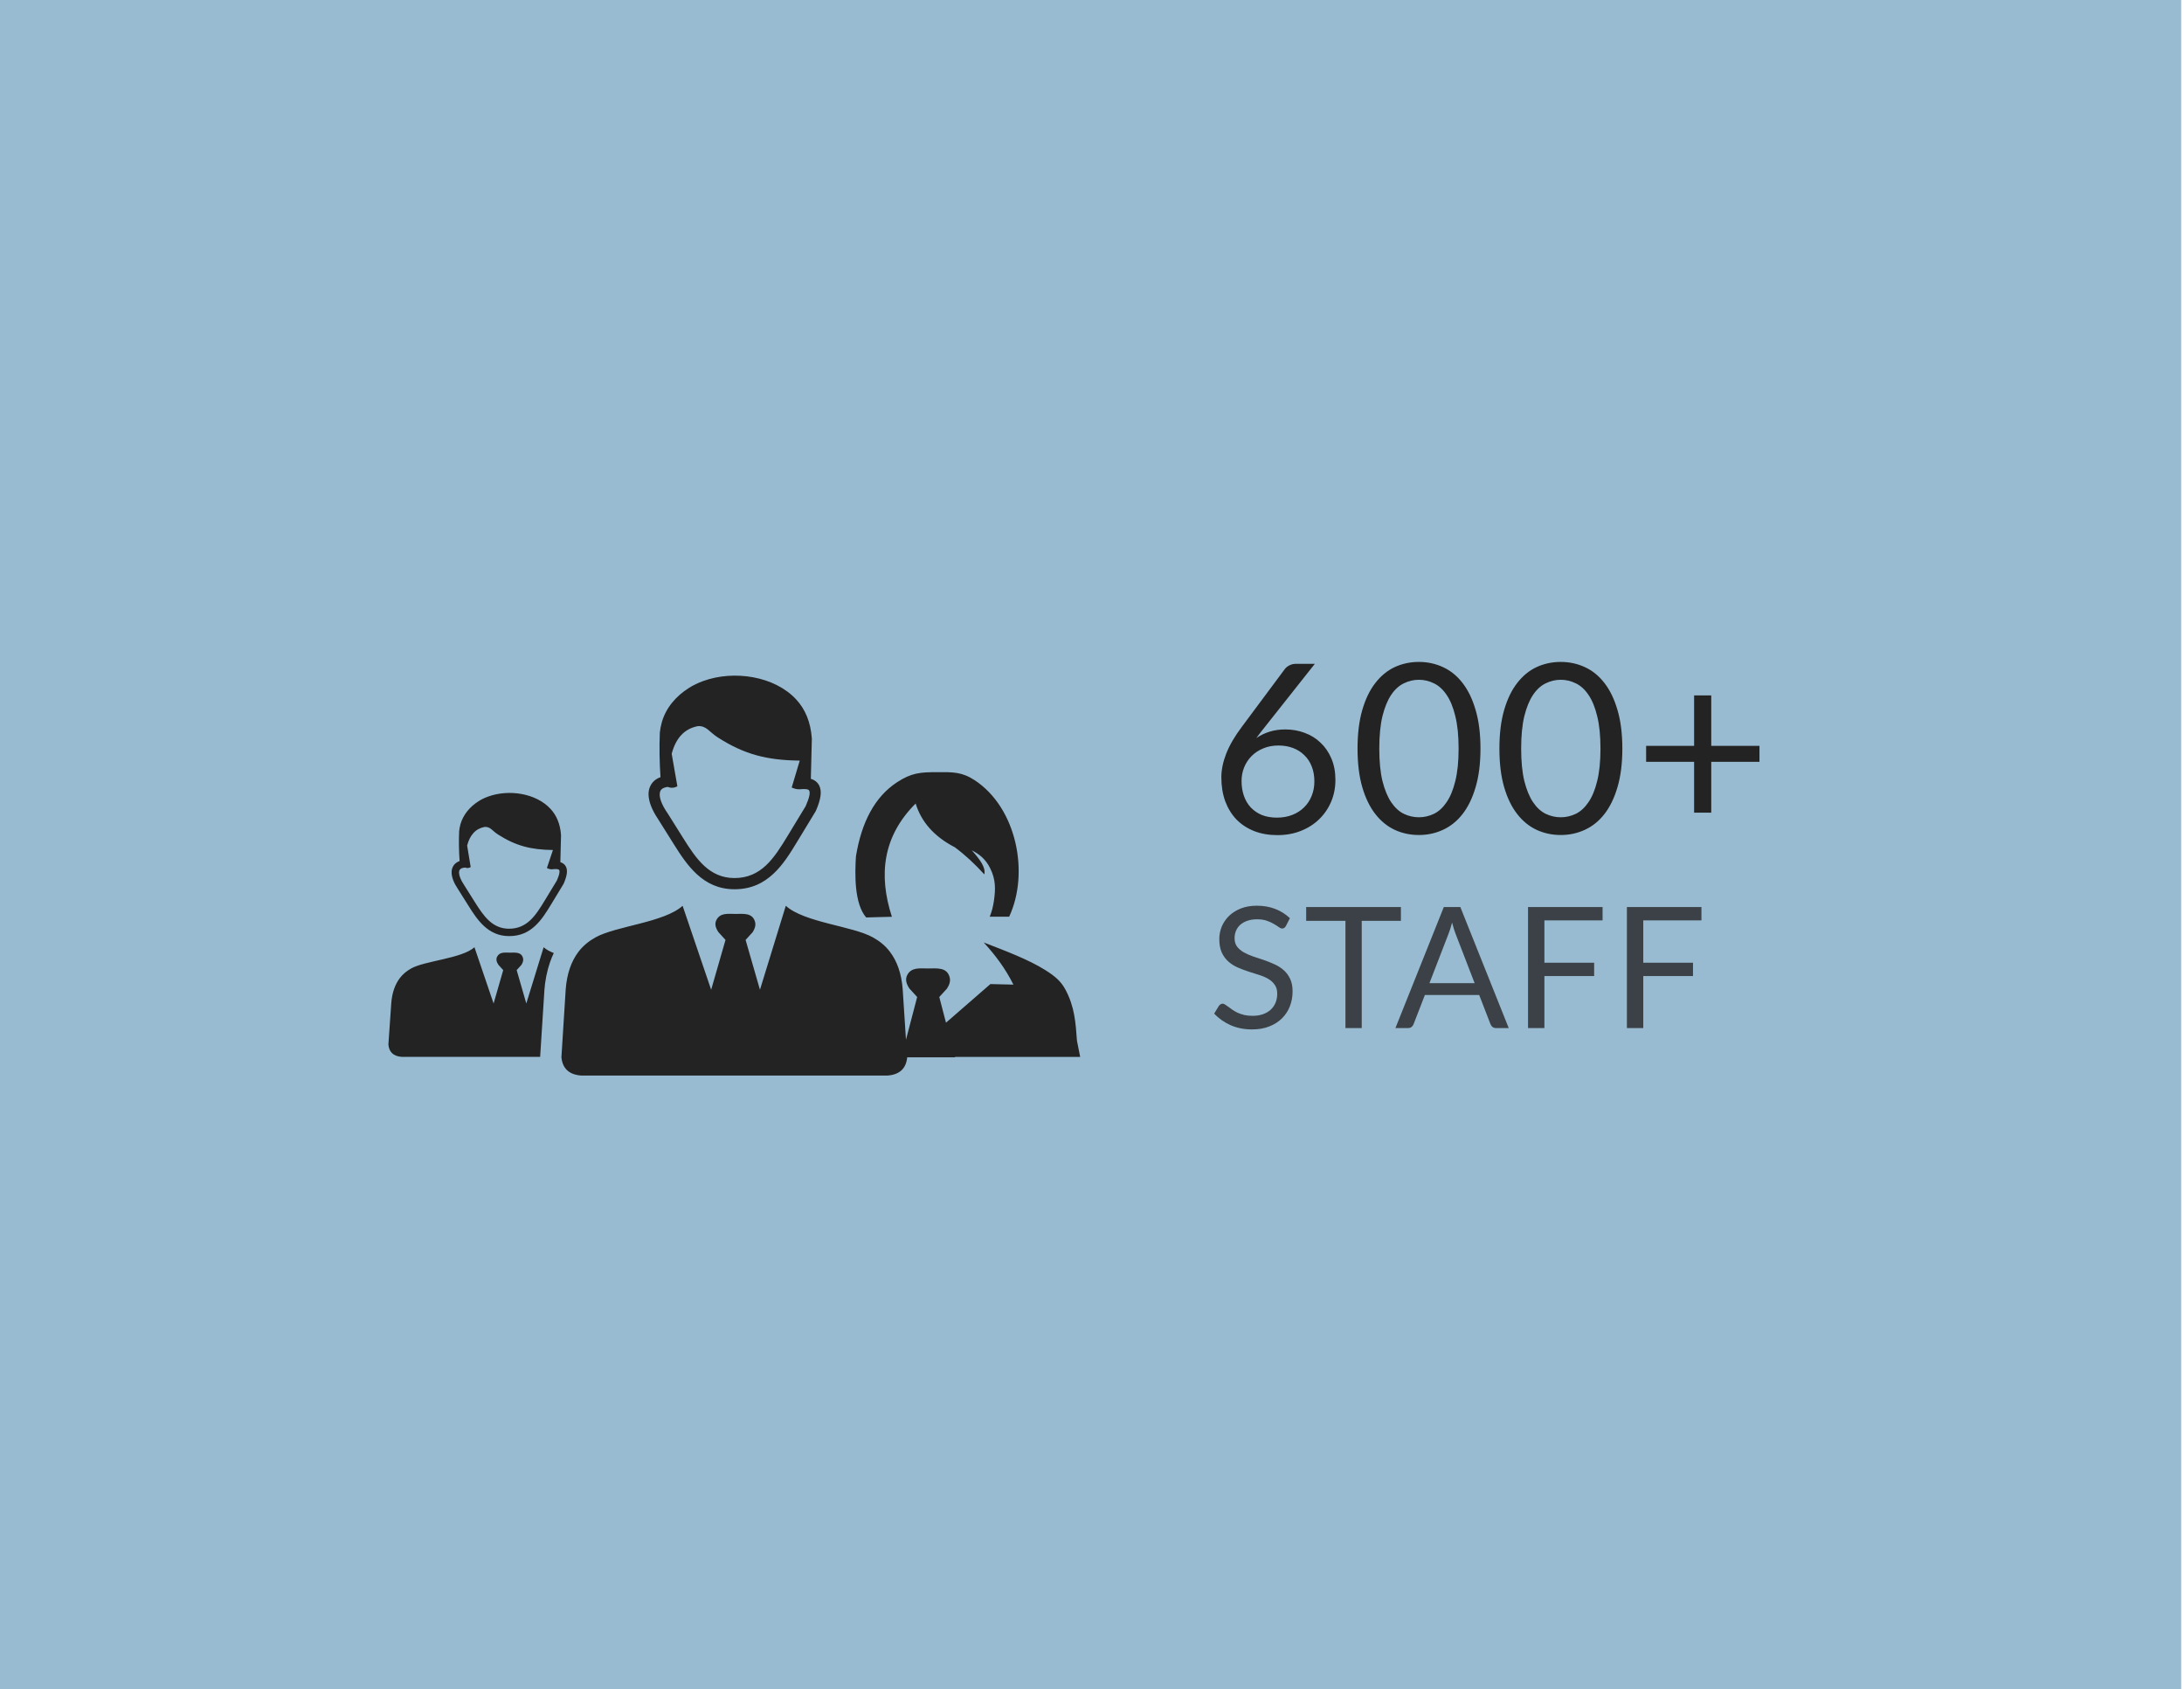 <svg width="388" height="300" viewBox="0 0 388 300" fill="none" xmlns="http://www.w3.org/2000/svg">
<rect width="387.5" height="300" fill="#99BBD1"/>
<path d="M226.849 145.228C227.857 145.228 228.767 145.067 229.579 144.745C230.405 144.423 231.105 143.975 231.679 143.401C232.267 142.827 232.715 142.148 233.023 141.364C233.345 140.58 233.506 139.726 233.506 138.802C233.506 137.822 233.352 136.94 233.044 136.156C232.736 135.358 232.295 134.686 231.721 134.14C231.161 133.58 230.489 133.153 229.705 132.859C228.921 132.565 228.06 132.418 227.122 132.418C226.114 132.418 225.204 132.593 224.392 132.943C223.58 133.279 222.887 133.741 222.313 134.329C221.753 134.903 221.319 135.575 221.011 136.345C220.717 137.101 220.57 137.892 220.57 138.718C220.57 139.684 220.71 140.566 220.99 141.364C221.27 142.162 221.676 142.848 222.208 143.422C222.754 143.996 223.412 144.444 224.182 144.766C224.966 145.074 225.855 145.228 226.849 145.228ZM224.665 129.184C224.399 129.52 224.14 129.849 223.888 130.171C223.65 130.479 223.419 130.787 223.195 131.095C223.909 130.605 224.693 130.227 225.547 129.961C226.401 129.695 227.332 129.562 228.34 129.562C229.558 129.562 230.706 129.765 231.784 130.171C232.862 130.563 233.8 131.144 234.598 131.914C235.41 132.67 236.054 133.608 236.53 134.728C237.006 135.834 237.244 137.101 237.244 138.529C237.244 139.915 236.992 141.203 236.488 142.393C235.984 143.583 235.277 144.619 234.367 145.501C233.471 146.383 232.386 147.076 231.112 147.58C229.852 148.084 228.459 148.336 226.933 148.336C225.421 148.336 224.049 148.098 222.817 147.622C221.585 147.132 220.535 146.446 219.667 145.564C218.813 144.668 218.148 143.59 217.672 142.33C217.21 141.056 216.979 139.635 216.979 138.067C216.979 136.751 217.266 135.351 217.84 133.867C218.428 132.369 219.359 130.773 220.633 129.079L228.277 118.81C228.473 118.558 228.739 118.348 229.075 118.18C229.425 117.998 229.824 117.907 230.272 117.907H233.59L224.665 129.184ZM263.014 132.964C263.014 135.596 262.727 137.878 262.153 139.81C261.593 141.728 260.823 143.317 259.843 144.577C258.863 145.837 257.701 146.775 256.357 147.391C255.027 148.007 253.599 148.315 252.073 148.315C250.533 148.315 249.098 148.007 247.768 147.391C246.452 146.775 245.304 145.837 244.324 144.577C243.344 143.317 242.574 141.728 242.014 139.81C241.454 137.878 241.174 135.596 241.174 132.964C241.174 130.332 241.454 128.05 242.014 126.118C242.574 124.186 243.344 122.59 244.324 121.33C245.304 120.056 246.452 119.111 247.768 118.495C249.098 117.879 250.533 117.571 252.073 117.571C253.599 117.571 255.027 117.879 256.357 118.495C257.701 119.111 258.863 120.056 259.843 121.33C260.823 122.59 261.593 124.186 262.153 126.118C262.727 128.05 263.014 130.332 263.014 132.964ZM259.129 132.964C259.129 130.668 258.933 128.743 258.541 127.189C258.163 125.621 257.645 124.361 256.987 123.409C256.343 122.457 255.594 121.778 254.74 121.372C253.886 120.952 252.997 120.742 252.073 120.742C251.149 120.742 250.26 120.952 249.406 121.372C248.552 121.778 247.803 122.457 247.159 123.409C246.515 124.361 245.997 125.621 245.605 127.189C245.227 128.743 245.038 130.668 245.038 132.964C245.038 135.26 245.227 137.185 245.605 138.739C245.997 140.293 246.515 141.546 247.159 142.498C247.803 143.45 248.552 144.136 249.406 144.556C250.26 144.962 251.149 145.165 252.073 145.165C252.997 145.165 253.886 144.962 254.74 144.556C255.594 144.136 256.343 143.45 256.987 142.498C257.645 141.546 258.163 140.293 258.541 138.739C258.933 137.185 259.129 135.26 259.129 132.964ZM288.218 132.964C288.218 135.596 287.931 137.878 287.357 139.81C286.797 141.728 286.027 143.317 285.047 144.577C284.067 145.837 282.905 146.775 281.561 147.391C280.231 148.007 278.803 148.315 277.277 148.315C275.737 148.315 274.302 148.007 272.972 147.391C271.656 146.775 270.508 145.837 269.528 144.577C268.548 143.317 267.778 141.728 267.218 139.81C266.658 137.878 266.378 135.596 266.378 132.964C266.378 130.332 266.658 128.05 267.218 126.118C267.778 124.186 268.548 122.59 269.528 121.33C270.508 120.056 271.656 119.111 272.972 118.495C274.302 117.879 275.737 117.571 277.277 117.571C278.803 117.571 280.231 117.879 281.561 118.495C282.905 119.111 284.067 120.056 285.047 121.33C286.027 122.59 286.797 124.186 287.357 126.118C287.931 128.05 288.218 130.332 288.218 132.964ZM284.333 132.964C284.333 130.668 284.137 128.743 283.745 127.189C283.367 125.621 282.849 124.361 282.191 123.409C281.547 122.457 280.798 121.778 279.944 121.372C279.09 120.952 278.201 120.742 277.277 120.742C276.353 120.742 275.464 120.952 274.61 121.372C273.756 121.778 273.007 122.457 272.363 123.409C271.719 124.361 271.201 125.621 270.809 127.189C270.431 128.743 270.242 130.668 270.242 132.964C270.242 135.26 270.431 137.185 270.809 138.739C271.201 140.293 271.719 141.546 272.363 142.498C273.007 143.45 273.756 144.136 274.61 144.556C275.464 144.962 276.353 145.165 277.277 145.165C278.201 145.165 279.09 144.962 279.944 144.556C280.798 144.136 281.547 143.45 282.191 142.498C282.849 141.546 283.367 140.293 283.745 138.739C284.137 137.185 284.333 135.26 284.333 132.964ZM312.581 135.316H304.013V144.346H300.968V135.316H292.442V132.481H300.968V123.514H304.013V132.481H312.581V135.316Z" fill="#232323"/>
<path d="M228.451 164.472C228.361 164.622 228.261 164.737 228.151 164.817C228.051 164.887 227.926 164.922 227.776 164.922C227.606 164.922 227.406 164.837 227.176 164.667C226.946 164.497 226.656 164.312 226.306 164.112C225.966 163.902 225.551 163.712 225.061 163.542C224.581 163.372 223.996 163.287 223.306 163.287C222.656 163.287 222.081 163.377 221.581 163.557C221.091 163.727 220.676 163.962 220.336 164.262C220.006 164.562 219.756 164.917 219.586 165.327C219.416 165.727 219.331 166.162 219.331 166.632C219.331 167.232 219.476 167.732 219.766 168.132C220.066 168.522 220.456 168.857 220.936 169.137C221.426 169.417 221.976 169.662 222.586 169.872C223.206 170.072 223.836 170.282 224.476 170.502C225.126 170.722 225.756 170.972 226.366 171.252C226.986 171.522 227.536 171.867 228.016 172.287C228.506 172.707 228.896 173.222 229.186 173.832C229.486 174.442 229.636 175.192 229.636 176.082C229.636 177.022 229.476 177.907 229.156 178.737C228.836 179.557 228.366 180.272 227.746 180.882C227.136 181.492 226.381 181.972 225.481 182.322C224.591 182.672 223.576 182.847 222.436 182.847C221.036 182.847 219.766 182.597 218.626 182.097C217.486 181.587 216.511 180.902 215.701 180.042L216.541 178.662C216.621 178.552 216.716 178.462 216.826 178.392C216.946 178.312 217.076 178.272 217.216 178.272C217.346 178.272 217.491 178.327 217.651 178.437C217.821 178.537 218.011 178.667 218.221 178.827C218.431 178.987 218.671 179.162 218.941 179.352C219.211 179.542 219.516 179.717 219.856 179.877C220.206 180.037 220.601 180.172 221.041 180.282C221.481 180.382 221.976 180.432 222.526 180.432C223.216 180.432 223.831 180.337 224.371 180.147C224.911 179.957 225.366 179.692 225.736 179.352C226.116 179.002 226.406 178.587 226.606 178.107C226.806 177.627 226.906 177.092 226.906 176.502C226.906 175.852 226.756 175.322 226.456 174.912C226.166 174.492 225.781 174.142 225.301 173.862C224.821 173.582 224.271 173.347 223.651 173.157C223.031 172.957 222.401 172.757 221.761 172.557C221.121 172.347 220.491 172.107 219.871 171.837C219.251 171.567 218.701 171.217 218.221 170.787C217.741 170.357 217.351 169.822 217.051 169.182C216.761 168.532 216.616 167.732 216.616 166.782C216.616 166.022 216.761 165.287 217.051 164.577C217.351 163.867 217.781 163.237 218.341 162.687C218.911 162.137 219.606 161.697 220.426 161.367C221.256 161.037 222.206 160.872 223.276 160.872C224.476 160.872 225.566 161.062 226.546 161.442C227.536 161.822 228.406 162.372 229.156 163.092L228.451 164.472ZM248.88 163.557H241.92V182.607H239.025V163.557H232.05V161.112H248.88V163.557ZM261.975 174.627L258.6 165.882C258.5 165.622 258.395 165.322 258.285 164.982C258.175 164.632 258.07 164.262 257.97 163.872C257.76 164.682 257.545 165.357 257.325 165.897L253.95 174.627H261.975ZM268.035 182.607H265.785C265.525 182.607 265.315 182.542 265.155 182.412C264.995 182.282 264.875 182.117 264.795 181.917L262.785 176.727H253.14L251.13 181.917C251.07 182.097 250.955 182.257 250.785 182.397C250.615 182.537 250.405 182.607 250.155 182.607H247.905L256.5 161.112H259.44L268.035 182.607ZM274.373 163.482V170.997H283.208V173.367H274.373V182.607H271.463V161.112H284.708V163.482H274.373ZM291.936 163.482V170.997H300.771V173.367H291.936V182.607H289.026V161.112H302.271V163.482H291.936Z" fill="#232323" fill-opacity="0.8"/>
<g clip-path="url(#clip0_4_1039)">
<path fill-rule="evenodd" clip-rule="evenodd" d="M160.95 184.68L162.94 177.09L161.57 175.59C160.95 174.69 160.82 173.9 161.16 173.22C161.9 171.75 163.44 172.02 164.88 172.02C166.39 172.02 168.25 171.73 168.72 173.62C168.88 174.25 168.68 174.91 168.24 175.59L166.87 177.09L168.06 181.65L175.95 174.79L180.04 174.89C178.63 172.06 176.84 169.66 174.76 167.4C178.68 168.92 182.69 170.42 185.66 172.28C187.55 173.46 188.52 174.36 189.29 175.79C190.91 178.84 191.09 181.57 191.33 184.87L191.9 187.73H169.66L169.68 187.8H161.17C160.98 189.75 159.86 190.88 157.67 191.04H130.68H103.24C101.04 190.87 99.92 189.74 99.74 187.77L100.5 175.73C100.71 172.95 101.49 170.75 102.76 169.07C103.6 167.96 104.64 167.14 105.79 166.5C109.44 164.47 117.96 163.87 121.27 160.89L126.34 175.8L128.89 166.95L127.64 165.58C127.08 164.76 126.95 164.04 127.27 163.42C127.95 162.08 129.35 162.33 130.66 162.33C132.03 162.33 133.72 162.07 134.15 163.79C134.29 164.36 134.11 164.96 133.71 165.58L132.46 166.95L135.01 175.8L139.6 160.89C142.91 163.87 151.44 164.47 155.08 166.5C156.23 167.14 157.28 167.96 158.11 169.07C159.38 170.75 160.16 172.94 160.37 175.73L160.95 184.68ZM84.29 168.25L87.69 178.24L89.4 172.31L88.56 171.39C88.18 170.84 88.1 170.36 88.31 169.94C88.76 169.04 89.7 169.21 90.58 169.21C91.5 169.21 92.63 169.04 92.92 170.19C93.02 170.57 92.89 170.98 92.63 171.39L91.79 172.31L93.5 178.24L96.58 168.25C97.03 168.65 97.65 168.99 98.38 169.28C98.13 169.81 97.9 170.37 97.7 170.95C97.18 172.46 96.84 174.14 96.7 176.01H96.71C96.71 176.05 96.7 176.1 96.7 176.14L95.96 187.72H90.61H71.35C69.87 187.61 69.12 186.85 69 185.53L69.51 178.19C69.65 176.33 70.18 174.86 71.03 173.73C71.59 172.99 72.29 172.44 73.06 172.01C75.5 170.65 82.07 170.25 84.29 168.25ZM82.62 154.09C82.29 154.12 82.04 154.19 81.86 154.31C81.76 154.38 81.68 154.47 81.63 154.57C81.57 154.69 81.55 154.85 81.55 155.02C81.57 155.57 81.86 156.31 82.43 157.16L82.44 157.18L84.34 160.2C85.1 161.4 85.89 162.63 86.87 163.53C87.8 164.38 88.93 164.96 90.43 164.96C92.05 164.96 93.23 164.36 94.2 163.46C95.21 162.51 96.01 161.21 96.8 159.91L98.93 156.4C99.36 155.42 99.49 154.83 99.35 154.55C99.26 154.38 98.91 154.33 98.33 154.38C97.96 154.46 97.57 154.39 97.16 154.18L98.23 150.98C94.32 150.93 91.65 150.25 88.48 148.23C87.44 147.57 87.13 146.81 86.09 146.88C85.3 147.03 84.64 147.38 84.12 147.95C83.62 148.49 83.24 149.23 82.99 150.18L83.62 154.01C83.3 154.21 82.96 154.23 82.62 154.09ZM99.55 153.14C100.01 153.28 100.35 153.54 100.55 153.95C100.87 154.6 100.75 155.57 100.14 156.95C100.13 156.98 100.12 157 100.1 157.03L97.94 160.59C97.1 161.97 96.25 163.35 95.11 164.42C93.92 165.54 92.45 166.28 90.44 166.27C88.56 166.27 87.15 165.55 85.99 164.49C84.88 163.47 84.03 162.17 83.23 160.89L81.33 157.87C80.62 156.81 80.26 155.85 80.23 155.05C80.22 154.66 80.28 154.31 80.43 154.01C80.58 153.68 80.81 153.41 81.13 153.2C81.28 153.1 81.46 153.01 81.65 152.94C81.53 151.32 81.49 149.32 81.57 147.64C81.61 147.23 81.69 146.82 81.8 146.41C82.29 144.68 83.5 143.28 85.01 142.32C85.54 141.98 86.12 141.7 86.74 141.48C90.39 140.16 95.22 140.88 97.81 143.68C98.86 144.82 99.53 146.33 99.67 148.33L99.55 153.14ZM118.65 139.77C118.23 139.82 117.9 139.93 117.66 140.09C117.51 140.19 117.39 140.33 117.32 140.48C117.24 140.66 117.2 140.89 117.2 141.15C117.22 141.98 117.66 143.07 118.52 144.33L118.54 144.35L121.37 148.86C122.5 150.66 123.68 152.49 125.14 153.82C126.53 155.09 128.22 155.95 130.44 155.96C132.86 155.97 134.62 155.07 136.06 153.73C137.57 152.32 138.77 150.37 139.95 148.43L143.13 143.19C143.77 141.73 143.97 140.85 143.76 140.43C143.63 140.16 143.07 140.1 142.13 140.19C142.06 140.2 141.99 140.2 141.92 140.19C141.53 140.19 141.11 140.09 140.65 139.88L142.08 135.1C136.24 135.03 132.25 134.01 127.53 130.99C125.98 130 125.51 128.87 123.96 128.98C122.79 129.21 121.8 129.73 121.02 130.57C120.27 131.38 119.7 132.48 119.33 133.89L120.34 139.67C119.74 139.98 119.18 140 118.65 139.77ZM144.05 138.34C144.74 138.54 145.24 138.94 145.55 139.55C146.03 140.53 145.85 141.97 144.94 144.03C144.92 144.07 144.9 144.11 144.88 144.14L141.65 149.46C140.4 151.52 139.13 153.59 137.42 155.18C135.64 156.85 133.45 157.96 130.45 157.95C127.65 157.94 125.54 156.87 123.81 155.29C122.15 153.77 120.89 151.83 119.69 149.92L116.86 145.41C115.81 143.84 115.26 142.39 115.22 141.2C115.2 140.62 115.3 140.1 115.52 139.64C115.75 139.15 116.09 138.74 116.56 138.43C116.79 138.27 117.05 138.14 117.34 138.04C117.17 135.63 117.11 132.65 117.22 130.14C117.28 129.53 117.4 128.92 117.57 128.31C118.29 125.72 120.11 123.64 122.36 122.21C123.15 121.71 124.02 121.29 124.94 120.96C130.38 118.99 137.6 120.07 141.46 124.25C143.03 125.95 144.02 128.21 144.23 131.19L144.05 138.34ZM153.88 162.96L156.38 162.89L158.45 162.84C156.03 155.39 156.84 148.54 162.67 142.72C163.66 145.92 165.87 148.55 169.64 150.5C171.44 151.84 173.19 153.46 174.87 155.31C175.17 154.08 174.03 152.58 172.64 151.04C173.92 151.67 175.1 152.56 175.93 154.26C176.9 156.24 176.88 157.9 176.57 160.05C176.42 161.05 176.18 161.98 175.83 162.83H179.28C182.92 155.04 180.61 143.49 173.17 138.59C170.89 137.09 169.25 137.14 166.57 137.15C163.5 137.15 161.94 137.25 159.31 138.98C155.44 141.54 153.06 145.97 152.06 152.12C151.87 155.19 151.74 160.49 153.88 162.96Z" fill="#232323"/>
</g>
<defs>
<clipPath id="clip0_4_1039">
<rect width="122.88" height="71.04" fill="white" transform="translate(69 120)"/>
</clipPath>
</defs>
</svg>
